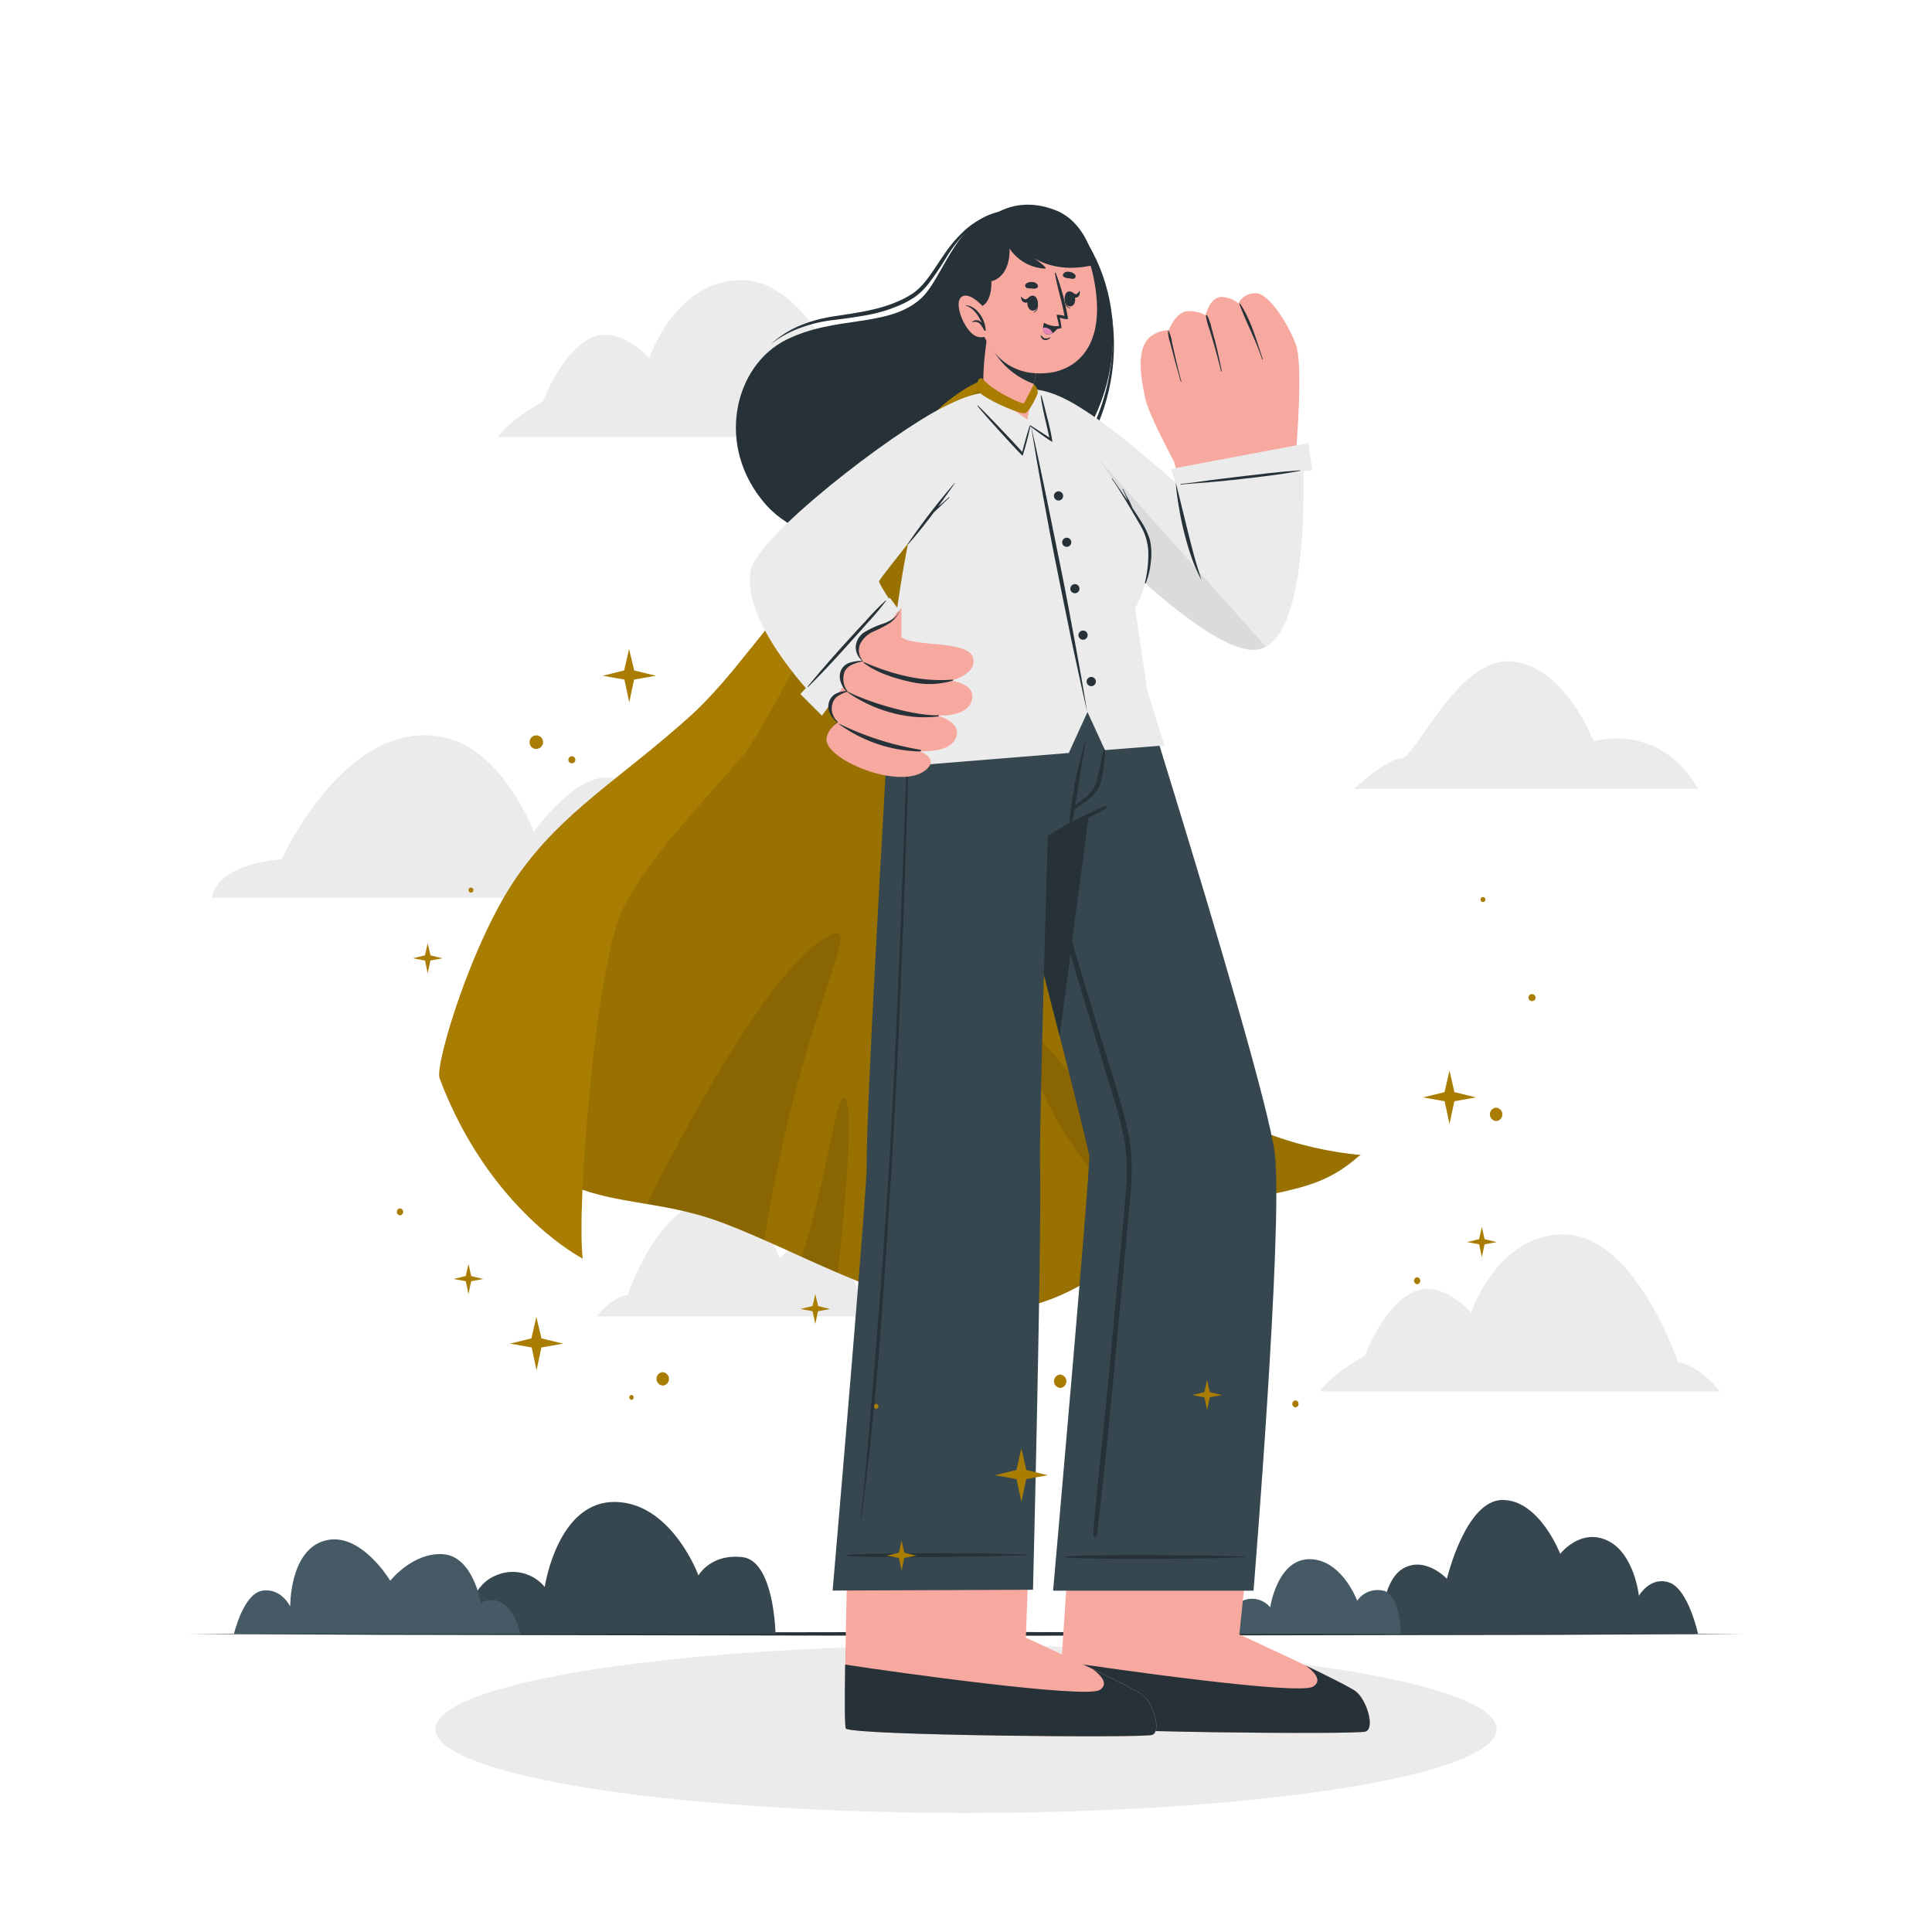 <svg xmlns="http://www.w3.org/2000/svg" viewBox="0 0 500 500"><g id="freepik--background-complete--inject-259"><path d="M341.59,360.09H445.11s-5.15-6.7-10.82-7.54c0,0-11-32.86-29.52-33.09-17.17-.22-24.06,20.2-24.06,20.2s-8-9.16-15.56-5-11.91,16.18-11.91,16.18S344.69,355.48,341.59,360.09Z" style="fill:#ebebeb"></path><path d="M185.8,232.38H54.89s0-8.36,18-10c0,0,16.46-36.56,41.6-31.64,15.66,3,23.66,24.55,23.66,24.55s11.83-16.92,21.29-13.64,15.08,21.28,15.08,21.28S184.32,227.66,185.8,232.38Z" style="fill:#ebebeb"></path><path d="M439.44,204.14h-89s8.4-7.82,12.13-7.82,14.63-26.25,28.55-25.13,21.31,20.66,21.31,20.66S429.35,186.55,439.44,204.14Z" style="fill:#ebebeb"></path><path d="M230.53,340.67H154.41s3.79-4.93,8-5.54c0,0,8.11-24.16,21.7-24.34,12.63-.16,17.7,14.86,17.7,14.86s5.85-6.73,11.44-3.65S222,333.89,222,333.89,228.25,337.28,230.53,340.67Z" style="fill:#ebebeb"></path><path d="M128.83,113.13H232.35s-5.15-6.7-10.82-7.54c0,0-11-32.86-29.51-33.09C174.84,72.28,168,92.71,168,92.71s-8-9.16-15.56-5-11.91,16.18-11.91,16.18S131.93,108.52,128.83,113.13Z" style="fill:#ebebeb"></path></g><g id="freepik--Shadow--inject-259"><ellipse cx="250" cy="447.5" rx="137.33" ry="21.7" style="fill:#ebebeb"></ellipse></g><g id="freepik--Floor--inject-259"><polygon points="48.63 422.85 98.98 422.61 149.32 422.52 250 422.35 350.68 422.52 401.02 422.61 451.37 422.85 401.02 423.1 350.68 423.18 250 423.35 149.32 423.18 98.98 423.09 48.63 422.85" style="fill:#263238"></polygon></g><g id="freepik--Plants--inject-259"><path d="M200.7,422.85H120.29s.18-12,8.09-15.14a10.76,10.76,0,0,1,12.6,3s3.22-22,18-22,21.78,19,21.78,19S184,402,192.19,403,200.7,422.85,200.7,422.85Z" style="fill:#37474f"></path><path d="M439.45,422.85s-2.47-11.5-7.39-13.27-7.92,3.39-7.92,3.39S423,402,416,398.69s-12.22,3.44-12.22,3.44-5.35-13.94-14.92-13.94-14.4,20.4-14.4,20.4S368.81,402.51,363,406s-5.79,16.9-5.79,16.9Z" style="fill:#37474f"></path><path d="M134.7,422.85H60.55S63,412.4,67.91,411.66s7.2,4.1,7.2,4.1-.22-14.58,9-17.06S101,409.1,101,409.1s5.76-7.35,13.6-6.88,9.84,12.61,9.84,12.61S131.54,410.62,134.7,422.85Z" style="fill:#455a64"></path><path d="M362.55,422.85H317s.11-6.78,4.59-8.58a6.1,6.1,0,0,1,7.14,1.71s1.82-12.46,10.17-12.46,12.34,10.75,12.34,10.75a6.4,6.4,0,0,1,6.5-2.65C362.36,412.23,362.55,422.85,362.55,422.85Z" style="fill:#455a64"></path></g><g id="freepik--Character--inject-259"><path d="M281.76,63.43c11.64,20,7.7,47.77-16.48,66.52-22,17.06-55,14.56-67.26.44-13-15-8-35.77,5.44-42.45,12.95-6.44,26.45-3,34.94-10.74,4.06-3.71,6.87-12.58,12.63-18.33C257.46,52.47,274.27,50.6,281.76,63.43Z" style="fill:#263238"></path><path d="M213.62,141.18a56,56,0,0,0,28,1.52,62.14,62.14,0,0,0,25.66-11.81,53.35,53.35,0,0,0,17.32-22.24,52.81,52.81,0,0,0,3-27.9,55.38,55.38,0,0,1-3.82,27.57,52,52,0,0,1-7.17,12,56.28,56.28,0,0,1-10.05,9.7,67.1,67.1,0,0,1-11.91,7.33,60.68,60.68,0,0,1-27.18,5.83A54.2,54.2,0,0,1,213.62,141.18Z" style="fill:#263238"></path><path d="M199.57,89a27.6,27.6,0,0,1,7.62-4.17,37.05,37.05,0,0,1,8.42-2c2.9-.34,5.8-.75,8.69-1.27A38.1,38.1,0,0,0,232.82,79a24,24,0,0,0,3.94-2.14,17.19,17.19,0,0,0,3.27-3.1A73.71,73.71,0,0,0,245,66.48a34,34,0,0,1,5.4-6.76A23.79,23.79,0,0,1,257.65,55,22.85,22.85,0,0,0,250,59.31,34.65,34.65,0,0,0,244.24,66c-1.69,2.4-3.16,4.93-5,7.12A16,16,0,0,1,236.14,76a22.92,22.92,0,0,1-3.78,2c-5.26,2.34-11.13,3-16.87,3.92A36.84,36.84,0,0,0,207,84.27,26,26,0,0,0,199.57,89Z" style="fill:#263238"></path><path d="M117.86,273.38c-2.66-5.24,41.42-62.34,80-109.95a.05.05,0,0,0,0-.05c17.42-21.48,32.46-43.52,43.84-55.83,7.23-7.83,13.85-9.73,15.79-9.73,6.42,0,23.4,4.33,20.65,38.9-2.08,26.14-7.42,53.7-1.29,82.56s21.95,55.37,38.05,67.07,39.91,12.75,37.41,12.54c-.77-.07-4,4.25-12.08,7.24-10,3.66-25.48,4.65-32.64,8.09-14.66,7-26.55,23.11-48.68,25-23.31,2-48.44-13.71-71.32-22.54C159.84,305.93,140.76,318.57,117.86,273.38Z" style="fill:#A97D01"></path><g style="opacity:0.1"><path d="M117.86,273.38c-2.66-5.24,41.42-62.34,80-109.95a.05.05,0,0,0,0-.05c17.42-21.48,32.46-43.52,43.84-55.83,7.23-7.83,13.85-9.73,15.79-9.73,6.42,0,23.4,4.33,20.65,38.9-2.08,26.14-7.42,53.7-1.29,82.56s21.95,55.37,38.05,67.07,39.91,12.75,37.41,12.54c-.77-.07-4,4.25-12.08,7.24-10,3.66-25.48,4.65-32.64,8.09-14.66,7-26.55,23.11-48.68,25-23.31,2-48.44-13.71-71.32-22.54C159.84,305.93,140.76,318.57,117.86,273.38Z"></path></g><path d="M197.8,320.89c-3.43-1.5-6.82-2.94-10.17-4.23a99.75,99.75,0,0,0-20.16-5.06s29-60,47.05-69.43C224.4,237,207.13,262,197.8,320.89Z" style="opacity:0.1"></path><path d="M321.16,310.59c-5.36,1-10.3,2.08-13.53,3.63a72.7,72.7,0,0,0-10.53,6.5c-18-20.36-29.23-35.82-31.27-52.59C264.52,257.37,287.35,300.7,321.16,310.59Z" style="opacity:0.1"></path><path d="M216.82,329.37c-3.11-1.33-6.21-2.72-9.3-4.11,6.86-21.4,8.8-42.74,11.11-41.08C221.15,286,218.63,313.11,216.82,329.37Z" style="opacity:0.1"></path><path d="M150.81,325.73s-24.16-12.35-37.06-46.7c-1.26-3.35,8.31-35.38,20.13-52.28s26.5-25,44.86-41.52,53.82-71.43,66.44-81.36c8.67-6.82,12.35-6,12.35-6S246.41,105,241.65,110.9c-18.8,23.36-40.64,74.45-49.73,85-11.11,13-24.42,26.55-30.72,39.31C154.14,249.55,149.15,312.57,150.81,325.73Z" style="fill:#A97D01"></path><path d="M353.38,448.13c-2.52.82-76.51.15-79.23-1.62-1-.65,4.41-70.79,4.41-70.79l47.08.3L320.74,423S348.19,435.54,351,437.8,355.91,447.31,353.38,448.13Z" style="fill: rgb(247, 169, 160);"></path><path d="M353.38,448.13c-2.52.82-76.51.15-79.23-1.62-.33-.2-.51-7.32.55-16.59,13.44,2.08,61.4,8.83,65.1,6.59,2.58-1.56.25-3.92-1.9-5.5,6.15,3,11.89,5.83,13.08,6.8C353.75,440.06,355.9,447.32,353.38,448.13Z" style="fill:#263238"></path><path d="M324.41,411.67H272.54s9.77-110.43,9.36-112.55c-.52-2.71-3.58-15-7.66-31-1.28-5-2.65-10.39-4.09-16-3.86-15.07-8.13-31.54-11.84-45.88-5.57-21.47-9.92-38.15-9.92-38.15h43.95s5.13,16.24,11.58,37.37c10.52,34.34,24.58,81.6,26,93.09C332.14,317.16,324.41,411.67,324.41,411.67Z" style="fill:#37474f"></path><path d="M322.11,402.82c-7.92-.16-5.64-.23-13.57-.3-3.87,0-29.35-.26-33,.34a.08.08,0,0,0,0,.16c3.62.6,29.1.38,33,.34,7.93-.08,5.65-.14,13.57-.31A.12.12,0,0,0,322.11,402.82Z" style="fill:#263238"></path><path d="M291.66,291.72c-1.7-7.5-4.24-14.85-6.46-22.21q-6.74-22.42-13.56-44.83-3.4-11.2-6.85-22.41c-1.16-3.76-2.31-7.53-3.49-11.29s-2.47-7.33-3.51-11c-.43-1.51-.66-.68-.12,1.24,1.1,3.87,2.18,7.74,3.31,11.6q3.34,11.46,6.74,22.91,6.75,22.8,13.61,45.56,3.42,11.42,6.86,22.82a94,94,0,0,1,2.81,11,51.38,51.38,0,0,1,.46,11.82c-.5,7.93-1.42,15.85-2.15,23.77s-1.47,15.87-2.21,23.8c-1.46,15.79-2.24,20.87-3.66,36.67-.18,2-.36,4-.51,6-.05.67,1,.62,1,0,1.71-15.61,2.34-20.57,3.81-36.21s2.91-31.12,4.37-46.68c.36-3.9.78-7.82.78-11.74A48.94,48.94,0,0,0,291.66,291.72Z" style="fill:#263238"></path><path d="M287.35,168.14c-3.05,23.61-8.87,67.88-13.11,100-9.91-38.91-25.85-100-25.85-100Z" style="fill:#263238"></path><path d="M298.15,449c-2.52.82-76.51.15-79.23-1.62-1-.65,1.16-70.79,1.16-70.79l47.08.31-1.66,46.93s27.46,12.59,30.25,14.85S300.67,448.18,298.15,449Z" style="fill: rgb(247, 169, 160);"></path><path d="M298.15,449c-2.52.82-76.51.15-79.23-1.62-.33-.2-.34-7.13-.2-16.59,13.44,2.08,62.15,8.83,65.85,6.59,2.58-1.56.25-3.92-1.9-5.5,6.15,3,11.89,5.83,13.08,6.8C298.52,440.92,300.67,448.18,298.15,449Z" style="fill:#263238"></path><path d="M290.92,168.14s-1,21-5.83,37.69c-.38,1.38-.8,2.73-1.25,4a78.6,78.6,0,0,0-12.67,6.51s-.51,16.93-1,35.8c-.56,21.09-1.14,44.63-1,49.62.44,18.67-1.83,109.67-1.83,109.67l-51.86.21s8.87-103,8.81-109.83c-.1-11,2.51-59.59,4.53-95C230,185,231,168.14,231,168.14Z" style="fill:#37474f"></path><path d="M265.52,402.24c-7.92-.13-5.64-.21-13.57-.25-3.87,0-29.35-.13-33,.48-.08,0-.08.15,0,.16,3.62.59,29.1.26,33,.2,7.92-.11,5.64-.16,13.56-.36A.12.12,0,0,0,265.52,402.24Z" style="fill:#263238"></path><path d="M235.38,175.66c-.95,28.93-2,57.86-3.26,86.78s-3.05,58-5.48,87c-1.35,16.17-2.13,27.25-3.87,43.38,0,.11.15.15.17,0,3.77-28.7,5.37-52.51,7.23-81.39s3.11-57.8,4.1-86.72c.56-16.36,1-32.72,1.47-49.08C235.75,175.4,235.39,175.43,235.38,175.66Z" style="fill:#263238"></path><path d="M286,208.61a96.75,96.75,0,0,0-14.82,7.76c-.19.12-.05.41.15.31,5-2.43,10.11-4.77,15-7.47A.34.34,0,0,0,286,208.61Z" style="fill:#263238"></path><path d="M286.28,190.77c-.34,1.84-.79,3.66-1.18,5.5s-.65,3.47-1.11,5.17a8.78,8.78,0,0,1-2.4,4.33c-.68.63-1.42,1.18-2.14,1.76-.39.31-.81.61-1.21.92.05-.24.09-.49.14-.74l.36-2.1c.26-1.55.51-3.11.74-4.66.47-3.06.9-6.15,1.54-9.18a.1.1,0,0,0-.19-.05c-.76,3-1.6,6-2.27,9-.32,1.48-1.48,8.81-1.54,9.33s-.09,1.07-.11,1.61a6,6,0,0,0,0,1.64c0,.13.19.11.25,0h0a6.32,6.32,0,0,0,.47-1.59c.13-.53.25-1.06.35-1.59,0-.19.06-.39.08-.58.72-.44,1.4-1,2.07-1.51s1.47-1,2.16-1.62a8.31,8.31,0,0,0,2.63-4.11,30.33,30.33,0,0,0,.86-5.27c.23-2.08.4-4.17.7-6.25C286.49,190.69,286.31,190.64,286.28,190.77Z" style="fill:#263238"></path><path d="M266.35,115.17c14.53,23.27,50.88,57.39,60.65,51,12-7.8,8.44-45.15,8.31-51.55-.08-4.48-33,1.1-31.3,5.59,1,2.72,1.84,6.27,1.17,5.94-2.1-1-6.54-6.73-26.49-20.3C267.58,98.32,256.73,99.76,266.35,115.17Z" style="fill: rgb(247, 169, 160);"></path><path d="M325.28,75.92a4.75,4.75,0,0,0-4.78,2.6A7.08,7.08,0,0,0,316,76.85c-2.92.11-4,4.73-4,4.73a8.66,8.66,0,0,0-5-1c-2.78.38-4.55,4.88-4.55,4.88a7.69,7.69,0,0,0-5,1.91c-3.56,3.39-2.05,10.74-1.14,15.42s7.88,17.11,9,19.62l30.11-5.59s1.89-22.16,0-27.52C333.8,84.78,329,76.46,325.28,75.92Z" style="fill: rgb(247, 169, 160);"></path><path d="M321,78.64c2.81,4.4,4.17,9.39,5.8,14.29a.09.09,0,0,1-.17.06c-1.57-4.9-4.09-9.42-5.85-14.24A.12.12,0,0,1,321,78.64Z" style="fill:#263238"></path><path d="M312.38,81.6A13.11,13.11,0,0,1,313.57,85q.51,1.83,1,3.66.9,3.67,1.61,7.4c0,.11-.14.17-.17,0-.6-2.44-1.24-4.87-1.94-7.29-.35-1.21-.72-2.41-1.09-3.62a16.42,16.42,0,0,1-.89-3.44A.18.18,0,0,1,312.38,81.6Z" style="fill:#263238"></path><path d="M302.41,85.56a9.48,9.48,0,0,1,.91,3.07c.25,1.12.5,2.25.76,3.37.53,2.24,1.05,4.48,1.66,6.7a.09.09,0,0,1-.18,0c-.62-2.25-1.27-4.5-1.87-6.75-.3-1.11-.59-2.22-.87-3.34a8.84,8.84,0,0,1-.53-3.08A.07.07,0,0,1,302.41,85.56Z" style="fill:#263238"></path><path d="M303.8,122.34l33.32-6.07s3.16,51.9-12.8,51.9c-12.81,0-46.12-32.39-57.27-50.45s-1.17-20.52,11.6-12.82c10.41,6.28,22.11,17.12,25.63,20Z" style="fill:#ebebeb"></path><polygon points="304.16 124.89 339.62 121.73 338.58 114.67 303.05 121.36 304.16 124.89" style="fill:#ebebeb"></polygon><path d="M327.58,167.34a6.69,6.69,0,0,1-3.26.83c-12.81,0-46.12-32.39-57.27-50.45-7.76-12.56-5.29-17.57,1.23-16.87Z" style="fill:#dbdbdb"></path><path d="M304.28,124.89l.81,3.19.78,3.18,1.56,6.36c.53,2.11,1.07,4.22,1.64,6.32.29,1.05.58,2.1.92,3.14s.66,2.07,1,3.13a40,40,0,0,1-2.63-6c-.75-2.07-1.33-4.19-1.88-6.31s-1-4.28-1.34-6.44A64.75,64.75,0,0,1,304.28,124.89Z" style="fill:#263238"></path><path d="M336.47,121.72c-5.16.33-10.31,1-15.45,1.59-2.55.3-5.11.61-7.66.94s-5.18.76-7.79,1c-.09,0-.09.17,0,.16,2.63-.28,5.28-.41,7.92-.65s5.11-.49,7.67-.78c5.11-.58,10.26-1.16,15.32-2.13C336.58,121.86,336.55,121.71,336.47,121.72Z" style="fill:#263238"></path><path d="M301.34,192.91l-4.44-14.32-3.12-21.14s6.59-11.85,2.57-20.24c-2-4.25-19.67-30.63-27-35.83-6.9-4.88-16.76.56-20.41,4.49-14,15.16-17.08,52.45-21.69,93l49.35-4,4.84-10.61,4.52,9.86Z" style="fill:#ebebeb"></path><path d="M297.57,139.64a19.55,19.55,0,0,0-2.43-5c-.35-.57-1.13-1.76-2.06-3.16-.27-.67-.57-1.34-.9-2a30.7,30.7,0,0,1-1.49-2.91.08.08,0,1,0-.15.06,31.59,31.59,0,0,1,1.27,2.93c-1.57-2.32-3.23-4.71-3.94-5.69-.06-.08-.19,0-.13.08,1.51,1.92,6.46,10.36,7.66,12.5a14.45,14.45,0,0,1,1.79,6.91,31.27,31.27,0,0,1-.88,7.42c-.06.21.15.31.23.11a20,20,0,0,0,1.3-5.53A16.17,16.17,0,0,0,297.57,139.64Z" style="fill:#263238"></path><path d="M254.3,112.73c-4.46,6.89-26.39,34.44-27.16,37s5.91,8.33,5.87,9.39c-.15,4.29-7.83,33.27-11.68,30.58-5.08-3.54-29.16-29-26.89-41s48.89-43,56.39-45.84S258.7,105.94,254.3,112.73Z" style="fill: rgb(247, 169, 160);"></path><path d="M210.51,180.23l20.85-23.36s-3.87-5.61-3.85-6.44,19.21-23.57,26.6-36,4.37-16.27-9.75-9.19-48.35,33.62-50.07,42.3C191.67,160.78,210.51,180.23,210.51,180.23Z" style="fill:#ebebeb"></path><polygon points="207.13 179.61 212.72 185.21 232.6 157.84 230.31 154.68 207.13 179.61" style="fill:#ebebeb"></polygon><path d="M229.16,155.45a67.83,67.83,0,0,0-5.22,5.37c-1.72,1.81-3.39,3.67-5.07,5.51-3.37,3.71-6.65,7.45-9.82,11.33a.08.08,0,0,0,.12.11c3.57-3.56,7-7.23,10.36-11,1.68-1.85,3.35-3.7,5-5.59a67.54,67.54,0,0,0,4.76-5.66C229.33,155.46,229.22,155.4,229.16,155.45Z" style="fill:#263238"></path><path d="M245.59,128.68c-.83.74-1.66,1.47-2.5,2.17l-.3.26q2.19-3,4.3-6s-.05-.1-.08-.06a174.56,174.56,0,0,0-12.08,15.7.08.08,0,0,0,.12.09c2.35-2.66,4.56-5.45,6.69-8.3.53-.46,1-.94,1.54-1.43.79-.79,1.6-1.56,2.42-2.32C245.78,128.72,245.66,128.62,245.59,128.68Z" style="fill:#263238"></path><path d="M240,198.89c2.82-2.83-2.14-4.53-2.14-4.53s7.72.72,9.49-3.32-4.36-5.74-4.79-5.88c.41,0,7.52.51,8.88-3.74,1.41-4.42-5-5.22-5.4-5.27.4-.09,5.61-1.35,5.91-4.81.51-6-14.72-3.62-18.67-6.43,0,0,0-7.72.08-7.95,0,0-1.09,3.23-3.58,4.49-3.09,1.57-5.93,2.69-6.94,4.52a4.38,4.38,0,0,0,.51,5.2s-4.22.33-5.4,3.64c-.6,1.71,1.59,4.18,1.59,4.18s-3.37.41-4.23,3.42c-.7,2.4,1.6,4.51,1.6,4.51s-3.05,1.89-3,4.58C214.07,196.91,233.93,205,240,198.89Z" style="fill: rgb(247, 169, 160);"></path><path d="M217.19,187.31c-.07,0-.12.05-.06.09a37.14,37.14,0,0,0,21,7.08c.24,0,.35-.39.08-.44A76.25,76.25,0,0,1,217.19,187.31Z" style="fill:#263238"></path><path d="M219.39,179c-.08,0-.14.09-.07.14,6.09,4.34,14.93,7.31,23.34,6.3.29,0,.52-.35.18-.34C237.2,185.34,225.56,182.13,219.39,179Z" style="fill:#263238"></path><path d="M246.56,175.88c-8.1.66-15.6-1.35-23-4.52-.09,0-.14.1-.07.16,3.2,2.54,8.13,4.06,12.07,4.93a21.52,21.52,0,0,0,11-.29C246.73,176.12,246.74,175.87,246.56,175.88Z" style="fill:#263238"></path><path d="M216.66,186.94C215.2,185.7,214,184,214.47,182a3.85,3.85,0,0,1,1.48-2.26,6.61,6.61,0,0,1,3-.9c-1.36-1.51-2.16-3.66-1.19-5.59a3.8,3.8,0,0,1,2.15-1.75,12.27,12.27,0,0,1,3.25-.51,4.48,4.48,0,0,1-1.69-3.64,4.82,4.82,0,0,1,2.29-3.77,22.8,22.8,0,0,1,4.88-2.2,11.43,11.43,0,0,0,2.47-1.24,5.11,5.11,0,0,0,1.79-2.37c.07-.17.09,0,0,.14a6.34,6.34,0,0,1-1,1.78,8.74,8.74,0,0,1-1.54,1.5,35.61,35.61,0,0,1-4.59,2.38,7,7,0,0,0-3.18,3.14,4.15,4.15,0,0,0,.71,4.3s0,.16-.09.17a11.75,11.75,0,0,0-2.81.9,4.1,4.1,0,0,0-1.77,1.65,5.3,5.3,0,0,0,.77,5.25,9,9,0,0,0-2.87,1.38,3.88,3.88,0,0,0-1.12,1.86,4.59,4.59,0,0,0,1.4,4.61.09.09,0,0,1,0,.06h0s0,0,0,0a.09.09,0,0,1,0,.06h0s-1,.64-1,.66,0,0,0-.06A8.22,8.22,0,0,1,216.66,186.94Z" style="fill:#263238"></path><path d="M254.51,101.28c.29,1.17,8.92,8.49,14.27,8.18,1.74-.11-1.37-9.42-1.37-9.42l.15-.7,2.09-9.88L258,82.16l-1.69-1s-.39,2.74-.85,6.16c0,.16-.05.32-.07.49s-.06.37-.08.55c-.07.51-.15,1-.21,1.55s-.1.78-.14,1.2-.09.83-.13,1.24A63.25,63.25,0,0,0,254.51,101.28Z" style="fill: rgb(247, 169, 160);"></path><path d="M255.46,87.35a20.29,20.29,0,0,0,12.1,12l2.09-9.88L258,82.16l-1.69-1S255.92,83.93,255.46,87.35Z" style="fill:#263238"></path><path d="M283.55,74.91c2.43,17.56-7.81,21-11.6,21.51-3.43.48-15.2,1.64-19.43-15.57s3.17-23.89,11-25.38S281.12,57.35,283.55,74.91Z" style="fill: rgb(247, 169, 160);"></path><path d="M277.62,72.16a9.79,9.79,0,0,1-1.21-.17,2,2,0,0,1-1.2-.41.62.62,0,0,1,0-.77,1.55,1.55,0,0,1,1.51-.46,2.24,2.24,0,0,1,1.49.71A.67.67,0,0,1,277.62,72.16Z" style="fill:#263238"></path><path d="M265.88,74.58c.41.07.81.06,1.22.09a2,2,0,0,0,1.26-.14.63.63,0,0,0,.22-.74A1.58,1.58,0,0,0,267.2,73a2.28,2.28,0,0,0-1.61.37A.68.68,0,0,0,265.88,74.58Z" style="fill:#263238"></path><path d="M268.45,77.67s-.09.06-.09.11c.15,1.2.12,2.6-.93,3.1,0,0,0,.07,0,.06C268.75,80.64,268.78,78.78,268.45,77.67Z" style="fill:#263238"></path><path d="M267.26,76.51c-1.95,0-1.75,3.92.06,3.89S268.89,76.49,267.26,76.51Z" style="fill:#263238"></path><path d="M266.51,76.76c-.33.23-.65.64-1.05.7s-.85-.31-1.18-.69c0,0-.07,0-.07,0,0,.74.36,1.49,1.16,1.56s1.22-.62,1.37-1.38C266.77,76.86,266.64,76.66,266.51,76.76Z" style="fill:#263238"></path><path d="M275.59,76.73s.09,0,.1.1c0,1.21.23,2.59,1.34,2.94,0,0,0,.07,0,.07C275.68,79.71,275.41,77.88,275.59,76.73Z" style="fill:#263238"></path><path d="M276.61,75.42c1.93-.23,2.26,3.65.46,3.87S275,75.62,276.61,75.42Z" style="fill:#263238"></path><path d="M277.44,75.61c.32.18.66.53,1,.52s.7-.45.94-.88c0,0,.06,0,.06,0,.09.74-.09,1.53-.8,1.74s-1.17-.42-1.4-1.14C277.22,75.76,277.31,75.54,277.44,75.61Z" style="fill:#263238"></path><path d="M269.52,86.88c.29.28.58.67,1,.71a3.15,3.15,0,0,0,1.3-.32,0,0,0,0,1,.05.07,1.65,1.65,0,0,1-1.53.66,1.29,1.29,0,0,1-1-1.06A.07.07,0,0,1,269.52,86.88Z" style="fill:#263238"></path><path d="M274.28,82.21s.36,1.78.42,2.63c0,.08-.2.13-.49.17h0a4,4,0,0,1-4-1.26.09.09,0,0,1,.12-.12,6.1,6.1,0,0,0,3.75.82c.05-.24-.72-3-.59-3a7.23,7.23,0,0,1,2,.31c-.65-3.74-1.89-7.34-2.48-11.07,0-.13.17-.18.21-.07a61.6,61.6,0,0,1,3.18,11.81C276.41,82.86,274.63,82.33,274.28,82.21Z" style="fill:#263238"></path><path d="M274.1,84.36a4.89,4.89,0,0,1-1.68,1.86,2.23,2.23,0,0,1-1.31.32c-1-.08-1.19-1-1.15-1.74a5.38,5.38,0,0,1,.22-1.24A6.36,6.36,0,0,0,274.1,84.36Z" style="fill:#263238"></path><path d="M272.42,86.22a2.23,2.23,0,0,1-1.31.32c-1-.08-1.19-1-1.15-1.74A2.28,2.28,0,0,1,272.42,86.22Z" style="fill:#e587b4"></path><path d="M252.73,79.6c4.22-.18,3.84-6.83,3.84-6.83s4.77-.68,4.72-8.42a11.72,11.72,0,0,0,9.07,5.16c1.39.13-3.4-3.19-3.4-3.19s5.77,4.71,15.91,2.29c.72-.18-1.38-10.89-9.6-14.16s-15.34-.81-20,4.51c0,0-5.74,3-6.12,8.62S251.09,79.66,252.73,79.6Z" style="fill:#263238"></path><path d="M255.52,80.6s-4.15-5.33-6.58-3.83.87,9.37,3.87,10.31a3,3,0,0,0,3.93-1.81Z" style="fill: rgb(247, 169, 160);"></path><path d="M249.94,79s-.05.07,0,.08c2.11.73,3.29,2.59,4.15,4.54a1.65,1.65,0,0,0-2.49-.33c-.05,0,0,.12.06.11a1.83,1.83,0,0,1,2.06.54,8.93,8.93,0,0,1,1,1.59c.11.18.44.06.36-.15l0,0C255,82.7,252.78,79.12,249.94,79Z" style="fill:#263238"></path><path d="M266.78,110c1.42,6.15,2.74,12.33,4,18.5s2.51,12.38,3.77,18.56,2.41,12.4,3.55,18.61l1.69,9.31c.53,3.12,1.09,6.22,1.59,9.34-.72-3.07-1.38-6.16-2.07-9.24l-2-9.26c-1.29-6.18-2.51-12.38-3.77-18.56s-2.41-12.4-3.55-18.61S267.8,116.21,266.78,110Z" style="fill:#263238"></path><path d="M275.11,128.08a1.19,1.19,0,1,1-1.41-.9A1.19,1.19,0,0,1,275.11,128.08Z" style="fill:#263238"></path><path d="M277.22,140.09a1.18,1.18,0,1,1-1.4-.9A1.18,1.18,0,0,1,277.22,140.09Z" style="fill:#263238"></path><path d="M279.34,152.11a1.18,1.18,0,1,1-1.41-.91A1.18,1.18,0,0,1,279.34,152.11Z" style="fill:#263238"></path><path d="M281.46,164.12a1.19,1.19,0,1,1-1.41-.91A1.19,1.19,0,0,1,281.46,164.12Z" style="fill:#263238"></path><path d="M283.58,176.13a1.19,1.19,0,1,1-1.41-.91A1.19,1.19,0,0,1,283.58,176.13Z" style="fill:#263238"></path><path d="M267.51,100.31l-1.64,8.28-11.4-7.94-2.13,3.64s12.28,13.71,12.21,13l1.92-7.23,5.45,3.75-2.55-11.52Z" style="fill:#ebebeb"></path><path d="M271,108c-.48-1.88-.92-3.8-1.49-5.66,0-.07-.13-.08-.14,0,0,1.92,1.87,9.13,2.19,10.89l0,0c-.23-.16-5-3.26-5-3.19-.49,1.18-1.91,6.45-2,6.92-1.95-2.18-9.3-10-11.49-12a.07.07,0,0,0-.11.09c1.8,2.35,11.58,13,11.69,12.91a74.92,74.92,0,0,0,2-7.64c.85.71,5.76,4.3,5.72,4A58.84,58.84,0,0,0,271,108Z" style="fill:#263238"></path><path d="M254.45,98.2c-1.25-1.45-2.63,2.27-.33,3.91,3.41,2.43,9.95,5,11.06,4.86s3.15-4.37,3.37-5.21-.74-2.41-1-2.19-2.25,4.56-2.64,4.81S257.15,101.3,254.45,98.2Z" style="fill:#A97D01"></path></g><g id="freepik--Stars--inject-259"><path d="M265.61,380.43l5.58,1.36-5.6,1-1.26,5.91-1.25-5.91-5.6-1,5.58-1.36,1.27-5.58Zm-126.8-39.64-1.28,5.58L132,347.73l5.6,1,1.26,5.9,1.25-5.9,5.6-1-5.58-1.36ZM376.4,282.64l-1.27-5.57-1.28,5.57L368.27,284l5.6,1,1.26,5.9,1.25-5.9,5.6-1ZM162.81,167.94l-1.28,5.57L156,174.88l5.6,1,1.25,5.9,1.25-5.9,5.6-1-5.58-1.37ZM383.5,317.57l-.71,3.12-3.12.76,3.13.58.7,3.31.7-3.31,3.13-.57-3.12-.77ZM211,334.89l-.71,3.11-3.12.76,3.13.59.7,3.3.7-3.3,3.13-.58-3.11-.77Zm101.4,22.27-.72,3.12-3.11.76,3.13.58.7,3.3.7-3.3,3.13-.58-3.12-.76Zm-79.07,41.56-.71,3.12-3.12.76,3.13.58.7,3.3.7-3.3,3.13-.58-3.11-.76Zm-112.09-71.6-.71,3.12-3.12.76,3.13.58.7,3.31.7-3.31,3.13-.57-3.12-.77Zm-10.55-83-.71,3.12-3.12.76,3.14.58.69,3.31.7-3.31,3.14-.57-3.12-.77ZM335.26,362.42a.91.91,0,0,0,0,1.81A.91.91,0,0,0,335.26,362.42Zm61.22-105.15a.91.91,0,0,0,0,1.82A.91.91,0,0,0,396.48,257.27ZM148,195.72a.91.91,0,0,0,0,1.82A.91.91,0,0,0,148,195.72ZM366.76,330.55a.91.91,0,0,0,0,1.81A.91.91,0,0,0,366.76,330.55ZM103.52,312.73a.91.91,0,0,0,0,1.81A.91.91,0,0,0,103.52,312.73ZM121.89,231a.64.64,0,0,0,0-1.28A.64.64,0,0,0,121.89,231ZM226.77,363.32a.65.65,0,0,0,0,1.29A.65.65,0,0,0,226.77,363.32Zm157-129.88a.64.64,0,0,0,0-1.28A.64.64,0,0,0,383.82,233.44ZM163.43,361a.65.65,0,0,0,0,1.29A.65.65,0,0,0,163.43,361Zm111.08-5.28a1.74,1.74,0,0,0,0,3.48A1.74,1.74,0,0,0,274.51,355.76Zm-102.86-.62a1.74,1.74,0,0,0,0,3.48A1.74,1.74,0,0,0,171.65,355.14Zm-32.84-161.3a1.74,1.74,0,0,0,0-3.48A1.74,1.74,0,0,0,138.81,193.84Zm248.52,92.85a1.74,1.74,0,0,0,0,3.48A1.74,1.74,0,0,0,387.33,286.69Z" style="fill:#A97D01"></path></g></svg>